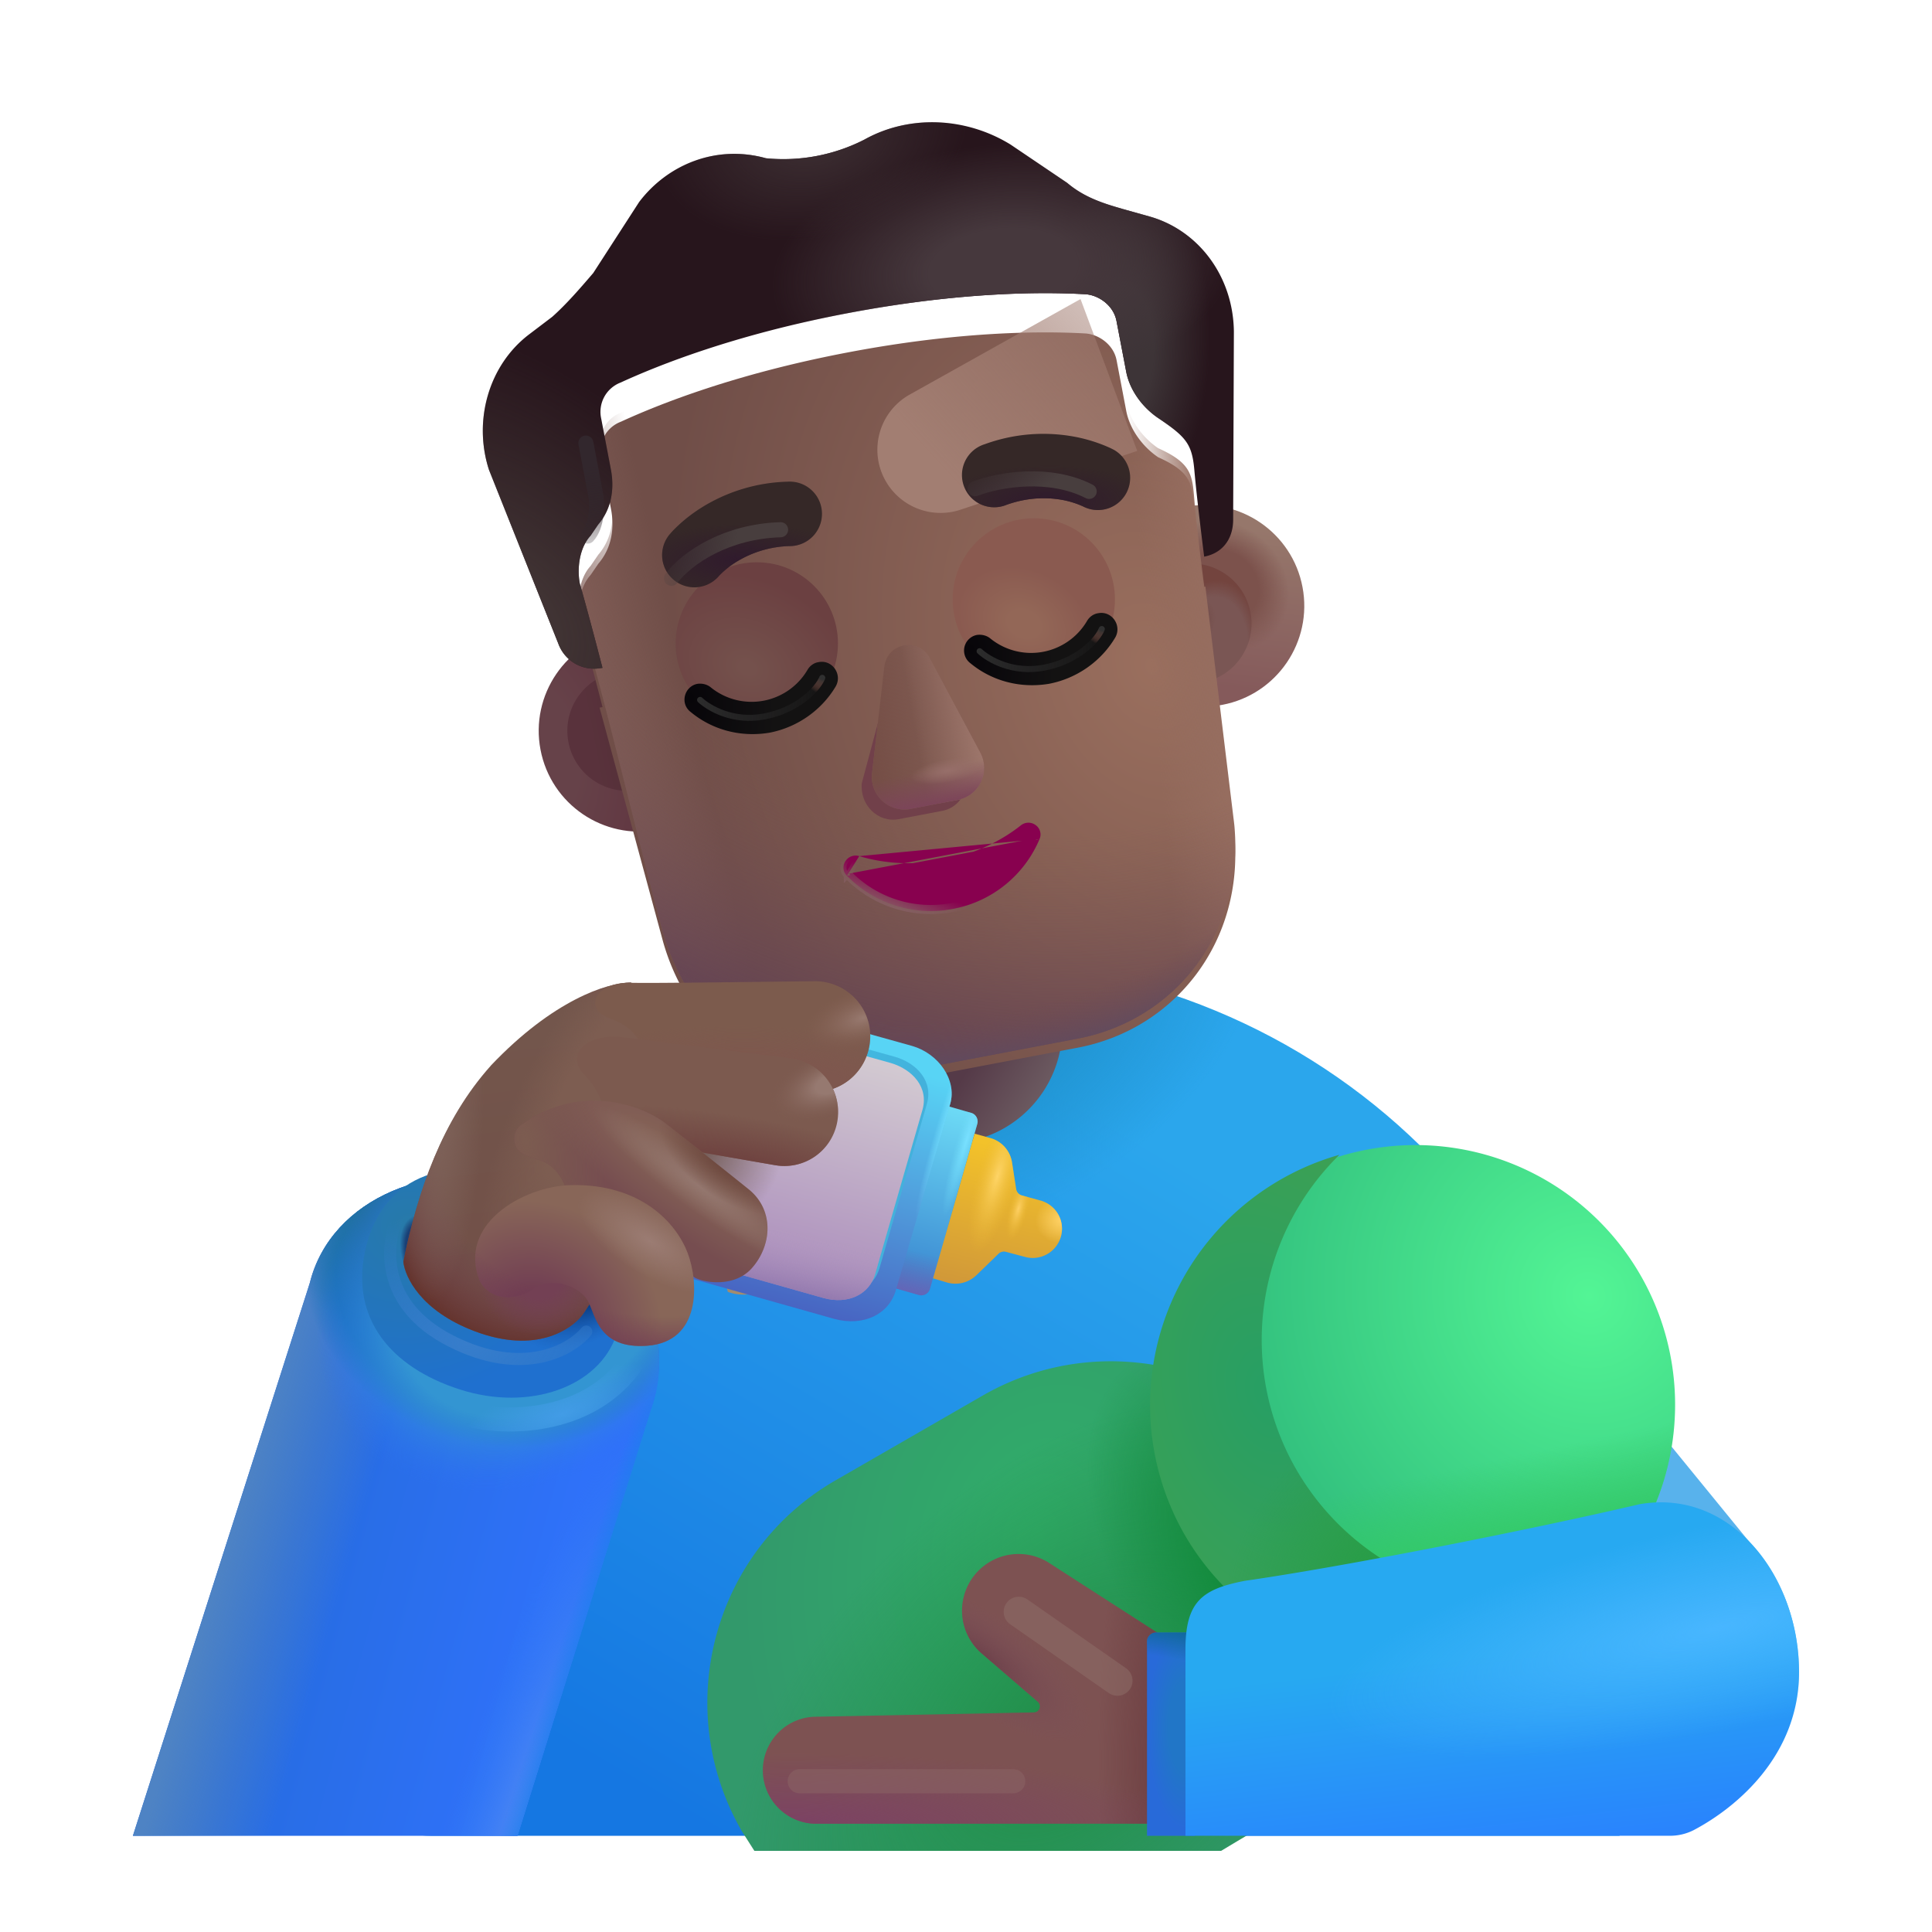 <svg xmlns="http://www.w3.org/2000/svg" fill="none" viewBox="0 0 32 32"><path fill="url(#man-feeding-baby-medium-dark_svg__a)" d="M7.155 30.407c-1.05 0-1.9-.85-1.89-1.9l.01-2.13c0-5.77 4.79-10.46 10.69-10.46 5.91 0 10.69 4.68 10.69 10.46l.17 4.03z"/><path fill="url(#man-feeding-baby-medium-dark_svg__b)" d="M7.155 30.407c-1.05 0-1.9-.85-1.89-1.9l.01-2.13c0-5.77 4.79-10.46 10.69-10.46 5.91 0 10.69 4.68 10.69 10.46l.17 4.03z"/><path fill="url(#man-feeding-baby-medium-dark_svg__c)" d="M15.685 18.937c1.06 0 1.91-.86 1.91-1.91v-2.26a1.91 1.91 0 1 0-3.82 0v2.26c-.01 1.06.85 1.91 1.91 1.91"/><g filter="url(#man-feeding-baby-medium-dark_svg__d)"><circle cx="10.392" cy="12.105" r="1.669" fill="url(#man-feeding-baby-medium-dark_svg__e)" transform="rotate(-10.772 10.392 12.105)"/></g><g filter="url(#man-feeding-baby-medium-dark_svg__f)"><circle cx="10.391" cy="12.105" r=".994" fill="url(#man-feeding-baby-medium-dark_svg__g)" transform="rotate(-10.772 10.391 12.105)"/></g><g filter="url(#man-feeding-baby-medium-dark_svg__h)" transform="rotate(-10.772 19.735 10.327)"><circle cx="19.735" cy="10.327" r="1.669" fill="url(#man-feeding-baby-medium-dark_svg__i)"/><circle cx="19.735" cy="10.327" r="1.669" fill="url(#man-feeding-baby-medium-dark_svg__j)"/></g><g filter="url(#man-feeding-baby-medium-dark_svg__k)" transform="rotate(-10.772 19.735 10.327)"><circle cx="19.735" cy="10.327" r=".994" fill="#7A5654"/><circle cx="19.735" cy="10.327" r=".994" fill="url(#man-feeding-baby-medium-dark_svg__l)"/><circle cx="19.735" cy="10.327" r=".994" fill="url(#man-feeding-baby-medium-dark_svg__m)"/></g><g filter="url(#man-feeding-baby-medium-dark_svg__n)"><path fill="url(#man-feeding-baby-medium-dark_svg__o)" d="m9.931 11.57.049-.008s-.212-.828-.375-1.395c-.05-.262-.004-.596.177-.793l.128-.187c.224-.26.27-.594.21-.909l-.16-.838a.52.52 0 0 1 .322-.604c.602-.277 1.87-.79 3.766-1.15 1.896-.361 3.263-.35 3.926-.313.22.012.47.182.52.443l.16.839c.06.314.278.598.528.768.56.251.565.447.601.862.047.534.164 1.435.164 1.435l.018-.004.478 3.938c.173 1.768-.963 3.239-2.592 3.549l-3.153.6c-1.682.32-3.226-.642-3.714-2.35z"/></g><path fill="url(#man-feeding-baby-medium-dark_svg__p)" d="M9.605 10.167c-.05-.262-.004-.596.177-.793l.128-.187c.224-.26.27-.594.21-.909l-.16-.838a.52.52 0 0 1 .322-.604c.602-.277 1.87-.79 3.766-1.15 1.896-.361 3.263-.35 3.926-.313.22.012.47.182.52.443l.16.839c.06.314.278.598.528.768.56.251.565.447.601.862.047.534.164 1.435.164 1.435l.018-.004.478 3.938c.173 1.768-.963 3.239-2.592 3.549l-3.153.6c-1.682.32-3.226-.642-3.714-2.35-.476-1.758-.877-3.536-1.379-5.286"/><path fill="url(#man-feeding-baby-medium-dark_svg__q)" d="M9.605 10.167c-.05-.262-.004-.596.177-.793l.128-.187c.224-.26.27-.594.21-.909l-.16-.838a.52.52 0 0 1 .322-.604c.602-.277 1.87-.79 3.766-1.15 1.896-.361 3.263-.35 3.926-.313.22.012.47.182.52.443l.16.839c.06.314.278.598.528.768.56.251.565.447.601.862.047.534.164 1.435.164 1.435l.018-.004.478 3.938c.173 1.768-.963 3.239-2.592 3.549l-3.153.6c-1.682.32-3.226-.642-3.714-2.35-.476-1.758-.877-3.536-1.379-5.286"/><path fill="url(#man-feeding-baby-medium-dark_svg__r)" d="M9.605 10.167c-.05-.262-.004-.596.177-.793l.128-.187c.224-.26.27-.594.21-.909l-.16-.838a.52.52 0 0 1 .322-.604c.602-.277 1.87-.79 3.766-1.15 1.896-.361 3.263-.35 3.926-.313.22.012.47.182.52.443l.16.839c.06.314.278.598.528.768.56.251.565.447.601.862.047.534.164 1.435.164 1.435l.018-.004.478 3.938c.173 1.768-.963 3.239-2.592 3.549l-3.153.6c-1.682.32-3.226-.642-3.714-2.35-.476-1.758-.877-3.536-1.379-5.286"/><path fill="url(#man-feeding-baby-medium-dark_svg__s)" d="M9.605 10.167c-.05-.262-.004-.596.177-.793l.128-.187c.224-.26.27-.594.21-.909l-.16-.838a.52.52 0 0 1 .322-.604c.602-.277 1.87-.79 3.766-1.15 1.896-.361 3.263-.35 3.926-.313.22.012.47.182.52.443l.16.839c.06.314.278.598.528.768.56.251.565.447.601.862.047.534.164 1.435.164 1.435l.018-.004.478 3.938c.173 1.768-.963 3.239-2.592 3.549l-3.153.6c-1.682.32-3.226-.642-3.714-2.35-.476-1.758-.877-3.536-1.379-5.286"/><g filter="url(#man-feeding-baby-medium-dark_svg__t)"><path fill="url(#man-feeding-baby-medium-dark_svg__u)" d="m17.897 4.953-2.831 1.583a1.047 1.047 0 0 0 .841 1.907l2.929-.974z"/></g><g filter="url(#man-feeding-baby-medium-dark_svg__v)"><path fill="#27151C" d="m18.576 3.956.461.129c.808.226 1.388.984 1.4 1.905l-.012 3.096c.007.318-.157.564-.462.63l-.018.004s-.116-.9-.163-1.435c-.038-.433-.137-.549-.601-.862-.25-.17-.469-.454-.528-.768l-.16-.838c-.05-.262-.3-.432-.52-.444-.663-.037-2.03-.048-3.926.313-1.897.36-3.164.873-3.767 1.15a.52.52 0 0 0-.321.604l.16.839c.059.314.013.648-.21.908l-.128.187c-.181.197-.227.532-.177.793.162.567.375 1.395.375 1.395l-.049.007a.63.63 0 0 1-.683-.41L8.099 8.282c-.265-.818-.003-1.737.665-2.244l.382-.29c.233-.207.457-.466.68-.726l.76-1.176c.48-.634 1.292-.951 2.1-.725a2.94 2.94 0 0 0 1.633-.31c.74-.413 1.675-.374 2.417.082l.94.636c.26.221.554.329.9.426"/><path fill="url(#man-feeding-baby-medium-dark_svg__w)" d="m18.576 3.956.461.129c.808.226 1.388.984 1.4 1.905l-.012 3.096c.007.318-.157.564-.462.63l-.018.004s-.116-.9-.163-1.435c-.038-.433-.137-.549-.601-.862-.25-.17-.469-.454-.528-.768l-.16-.838c-.05-.262-.3-.432-.52-.444-.663-.037-2.03-.048-3.926.313-1.897.36-3.164.873-3.767 1.15a.52.52 0 0 0-.321.604l.16.839c.059.314.013.648-.21.908l-.128.187c-.181.197-.227.532-.177.793.162.567.375 1.395.375 1.395l-.049.007a.63.63 0 0 1-.683-.41L8.099 8.282c-.265-.818-.003-1.737.665-2.244l.382-.29c.233-.207.457-.466.68-.726l.76-1.176c.48-.634 1.292-.951 2.1-.725a2.94 2.94 0 0 0 1.633-.31c.74-.413 1.675-.374 2.417.082l.94.636c.26.221.554.329.9.426"/><path fill="url(#man-feeding-baby-medium-dark_svg__x)" d="m18.576 3.956.461.129c.808.226 1.388.984 1.4 1.905l-.012 3.096c.007.318-.157.564-.462.63l-.018.004s-.116-.9-.163-1.435c-.038-.433-.137-.549-.601-.862-.25-.17-.469-.454-.528-.768l-.16-.838c-.05-.262-.3-.432-.52-.444-.663-.037-2.03-.048-3.926.313-1.897.36-3.164.873-3.767 1.15a.52.52 0 0 0-.321.604l.16.839c.059.314.013.648-.21.908l-.128.187c-.181.197-.227.532-.177.793.162.567.375 1.395.375 1.395l-.049.007a.63.63 0 0 1-.683-.41L8.099 8.282c-.265-.818-.003-1.737.665-2.244l.382-.29c.233-.207.457-.466.68-.726l.76-1.176c.48-.634 1.292-.951 2.1-.725a2.94 2.94 0 0 0 1.633-.31c.74-.413 1.675-.374 2.417.082l.94.636c.26.221.554.329.9.426"/><path fill="url(#man-feeding-baby-medium-dark_svg__y)" d="m18.576 3.956.461.129c.808.226 1.388.984 1.4 1.905l-.012 3.096c.007.318-.157.564-.462.63l-.018.004s-.116-.9-.163-1.435c-.038-.433-.137-.549-.601-.862-.25-.17-.469-.454-.528-.768l-.16-.838c-.05-.262-.3-.432-.52-.444-.663-.037-2.03-.048-3.926.313-1.897.36-3.164.873-3.767 1.15a.52.52 0 0 0-.321.604l.16.839c.059.314.013.648-.21.908l-.128.187c-.181.197-.227.532-.177.793.162.567.375 1.395.375 1.395l-.049.007a.63.63 0 0 1-.683-.41L8.099 8.282c-.265-.818-.003-1.737.665-2.244l.382-.29c.233-.207.457-.466.68-.726l.76-1.176c.48-.634 1.292-.951 2.1-.725a2.94 2.94 0 0 0 1.633-.31c.74-.413 1.675-.374 2.417.082l.94.636c.26.221.554.329.9.426"/><path fill="url(#man-feeding-baby-medium-dark_svg__z)" d="m18.576 3.956.461.129c.808.226 1.388.984 1.4 1.905l-.012 3.096c.007.318-.157.564-.462.63l-.018.004s-.116-.9-.163-1.435c-.038-.433-.137-.549-.601-.862-.25-.17-.469-.454-.528-.768l-.16-.838c-.05-.262-.3-.432-.52-.444-.663-.037-2.03-.048-3.926.313-1.897.36-3.164.873-3.767 1.15a.52.52 0 0 0-.321.604l.16.839c.059.314.013.648-.21.908l-.128.187c-.181.197-.227.532-.177.793.162.567.375 1.395.375 1.395l-.049.007a.63.63 0 0 1-.683-.41L8.099 8.282c-.265-.818-.003-1.737.665-2.244l.382-.29c.233-.207.457-.466.68-.726l.76-1.176c.48-.634 1.292-.951 2.1-.725a2.94 2.94 0 0 0 1.633-.31c.74-.413 1.675-.374 2.417.082l.94.636c.26.221.554.329.9.426"/></g><g filter="url(#man-feeding-baby-medium-dark_svg__A)"><path fill="#71404A" d="m14.762 11.15-.488 1.822c-.035.362.27.66.61.596l.724-.138c.34-.065.513-.459.348-.778l-.806-1.576c-.176-.35-.349-.317-.388.073"/></g><g filter="url(#man-feeding-baby-medium-dark_svg__B)"><path fill="#7D584F" d="m14.648 11.04-.204 1.768a.54.54 0 0 0 .642.59l.772-.148a.54.54 0 0 0 .38-.784l-.839-1.57c-.182-.348-.704-.249-.75.143"/><path fill="url(#man-feeding-baby-medium-dark_svg__C)" d="m14.648 11.04-.204 1.768a.54.54 0 0 0 .642.59l.772-.148a.54.54 0 0 0 .38-.784l-.839-1.57c-.182-.348-.704-.249-.75.143"/><path fill="url(#man-feeding-baby-medium-dark_svg__D)" d="m14.648 11.04-.204 1.768a.54.54 0 0 0 .642.59l.772-.148a.54.54 0 0 0 .38-.784l-.839-1.57c-.182-.348-.704-.249-.75.143"/><path fill="url(#man-feeding-baby-medium-dark_svg__E)" d="m14.648 11.04-.204 1.768a.54.54 0 0 0 .642.59l.772-.148a.54.54 0 0 0 .38-.784l-.839-1.57c-.182-.348-.704-.249-.75.143"/><path fill="url(#man-feeding-baby-medium-dark_svg__F)" d="m14.648 11.04-.204 1.768a.54.54 0 0 0 .642.59l.772-.148a.54.54 0 0 0 .38-.784l-.839-1.57c-.182-.348-.704-.249-.75.143"/></g><path fill="#88014F" stroke="url(#man-feeding-baby-medium-dark_svg__G)" stroke-width=".1" d="M14.232 14.18c.425.128.908.156 1.398.063.496-.095.93-.297 1.278-.572a.2.2 0 0 1 .244-.006.19.19 0 0 1 .066.233m-2.986.282 2.94-.301m-2.94.301a.2.2 0 0 0-.23.086.19.19 0 0 0 .025.24m.205-.326-.17.29m3.156-.572-.046-.02m.046.02-.046-.02m.046.02a1.94 1.94 0 0 1-1.433 1.156 1.94 1.94 0 0 1-1.758-.549m3.145-.626a1.9 1.9 0 0 1-1.397 1.126c-.652.124-1.289-.099-1.713-.535m-.035.035v.001l.036-.036m-.036.035.036-.035"/><g filter="url(#man-feeding-baby-medium-dark_svg__H)"><path stroke="url(#man-feeding-baby-medium-dark_svg__I)" stroke-linecap="round" stroke-width=".25" d="m9.704 7.339.167.881c.02.148.021.486-.137.659"/></g><path fill="#58B2EC" d="m29.145 25.747-4.94-6.05-3.16 8.57z"/><path fill="url(#man-feeding-baby-medium-dark_svg__J)" d="m2.201 30.407 2.93-9.156c.351-1.414 2.07-2.104 3.65-1.614s2.49 2.332 2.006 3.692l-2.216 7.078z"/><path fill="url(#man-feeding-baby-medium-dark_svg__K)" d="m2.201 30.407 2.93-9.156c.351-1.414 2.07-2.104 3.65-1.614s2.49 2.332 2.006 3.692l-2.216 7.078z"/><path fill="url(#man-feeding-baby-medium-dark_svg__L)" d="m2.201 30.407 2.93-9.156c.351-1.414 2.07-2.104 3.65-1.614s2.49 2.332 2.006 3.692l-2.216 7.078z"/><path fill="url(#man-feeding-baby-medium-dark_svg__M)" d="m2.201 30.407 2.93-9.156c.351-1.414 2.07-2.104 3.65-1.614s2.49 2.332 2.006 3.692l-2.216 7.078z"/><path fill="url(#man-feeding-baby-medium-dark_svg__N)" d="m2.201 30.407 2.93-9.156c.351-1.414 2.07-2.104 3.65-1.614s2.49 2.332 2.006 3.692l-2.216 7.078z"/><path fill="url(#man-feeding-baby-medium-dark_svg__O)" d="m2.201 30.407 2.93-9.156c.351-1.414 2.07-2.104 3.65-1.614s2.49 2.332 2.006 3.692l-2.216 7.078z"/><path fill="url(#man-feeding-baby-medium-dark_svg__P)" d="m2.201 30.407 2.93-9.156c.351-1.414 2.07-2.104 3.65-1.614s2.49 2.332 2.006 3.692l-2.216 7.078z"/><g filter="url(#man-feeding-baby-medium-dark_svg__Q)"><path fill="url(#man-feeding-baby-medium-dark_svg__R)" d="M21.835 24.426c-1.17-2.04-3.78-2.73-5.81-1.56l-2.43 1.4c-2.04 1.17-2.73 3.78-1.56 5.81l.21.33h7.73l.3-.18a4.23 4.23 0 0 0 1.56-5.8"/><path fill="url(#man-feeding-baby-medium-dark_svg__S)" d="M21.835 24.426c-1.17-2.04-3.78-2.73-5.81-1.56l-2.43 1.4c-2.04 1.17-2.73 3.78-1.56 5.81l.21.33h7.73l.3-.18a4.23 4.23 0 0 0 1.56-5.8"/><path fill="url(#man-feeding-baby-medium-dark_svg__T)" d="M21.835 24.426c-1.17-2.04-3.78-2.73-5.81-1.56l-2.43 1.4c-2.04 1.17-2.73 3.78-1.56 5.81l.21.33h7.73l.3-.18a4.23 4.23 0 0 0 1.56-5.8"/></g><path fill="url(#man-feeding-baby-medium-dark_svg__U)" d="M23.445 27.566a4.3 4.3 0 1 0 0-8.6 4.3 4.3 0 0 0 0 8.6"/><path fill="url(#man-feeding-baby-medium-dark_svg__V)" d="M23.445 27.566a4.3 4.3 0 1 0 0-8.6 4.3 4.3 0 0 0 0 8.6"/><g filter="url(#man-feeding-baby-medium-dark_svg__W)"><path fill="url(#man-feeding-baby-medium-dark_svg__X)" d="M21.575 24.347a4.3 4.3 0 0 1 .71-5.22 4.31 4.31 0 0 0-2.61 6.21 4.304 4.304 0 0 0 6.78 1.01c-1.84.51-3.87-.26-4.88-2"/><path fill="url(#man-feeding-baby-medium-dark_svg__Y)" d="M21.575 24.347a4.3 4.3 0 0 1 .71-5.22 4.31 4.31 0 0 0-2.61 6.21 4.304 4.304 0 0 0 6.78 1.01c-1.84.51-3.87-.26-4.88-2"/></g><g filter="url(#man-feeding-baby-medium-dark_svg__Z)"><path fill="#7D5252" d="M17.18 26.089a.937.937 0 0 0-1.12 1.497l.93.802a.1.1 0 0 1-.062.175l-3.644.072a.886.886 0 0 0 .018 1.771h6.06v-1l1.062-1.226z"/><path fill="url(#man-feeding-baby-medium-dark_svg__aa)" d="M17.18 26.089a.937.937 0 0 0-1.12 1.497l.93.802a.1.1 0 0 1-.062.175l-3.644.072a.886.886 0 0 0 .018 1.771h6.06v-1l1.062-1.226z"/><path fill="url(#man-feeding-baby-medium-dark_svg__ab)" d="M17.18 26.089a.937.937 0 0 0-1.12 1.497l.93.802a.1.1 0 0 1-.062.175l-3.644.072a.886.886 0 0 0 .018 1.771h6.06v-1l1.062-1.226z"/><path fill="url(#man-feeding-baby-medium-dark_svg__ac)" d="M17.18 26.089a.937.937 0 0 0-1.12 1.497l.93.802a.1.1 0 0 1-.062.175l-3.644.072a.886.886 0 0 0 .018 1.771h6.06v-1l1.062-1.226z"/></g><path fill="url(#man-feeding-baby-medium-dark_svg__ad)" d="M18.998 27.19a.15.15 0 0 1 .15-.15h.643v3.367h-.793z"/><path fill="url(#man-feeding-baby-medium-dark_svg__ae)" d="M18.998 27.19a.15.15 0 0 1 .15-.15h.643v3.367h-.793z"/><path fill="url(#man-feeding-baby-medium-dark_svg__af)" d="M20.615 26.184c1.598-.23 4.567-.809 6.543-1.27 1.522-.263 2.64 1.203 2.64 2.781 0 1.371-1.022 2.236-1.746 2.618a.86.86 0 0 1-.403.093h-8.014V27.32c0-.797.281-1 .98-1.136"/><path fill="url(#man-feeding-baby-medium-dark_svg__ag)" d="M20.615 26.184c1.598-.23 4.567-.809 6.543-1.27 1.522-.263 2.64 1.203 2.64 2.781 0 1.371-1.022 2.236-1.746 2.618a.86.86 0 0 1-.403.093h-8.014V27.32c0-.797.281-1 .98-1.136"/><path fill="url(#man-feeding-baby-medium-dark_svg__ah)" d="M10.214 22.093c-.284.88-1.448 1.292-2.6.92-1.152-.37-1.793-1.177-1.573-2.265.18-.888.883-1.75 2.738-1.24 1.153.372 1.719 1.705 1.435 2.585"/><path fill="url(#man-feeding-baby-medium-dark_svg__ai)" d="M10.214 22.093c-.284.88-1.448 1.292-2.6.92-1.152-.37-1.793-1.177-1.573-2.265.18-.888.883-1.75 2.738-1.24 1.153.372 1.719 1.705 1.435 2.585"/><path fill="url(#man-feeding-baby-medium-dark_svg__aj)" d="M10.214 22.093c-.284.88-1.448 1.292-2.6.92-1.152-.37-1.793-1.177-1.573-2.265.18-.888.883-1.75 2.738-1.24 1.153.372 1.719 1.705 1.435 2.585"/><path fill="url(#man-feeding-baby-medium-dark_svg__ak)" d="m11.845 21.007-.46-.5c-.28-.3-.68-.48-1.09-.49-.42-.01-.82.16-1.11.46l-.17.18.53-.95c.22-.39.59-.66 1.02-.74s.88.03 1.23.3l.99.8c.33.27.38.75.12 1.09-.21.26-.56.35-.85.24a.9.9 0 0 0-.21-.39"/><path fill="url(#man-feeding-baby-medium-dark_svg__al)" d="M10.565 18.977c-.28.05-.54.19-.74.38.01-.05.02-.1.04-.15l.12-.33c.28-.78 1.09-1.27 1.91-1.15l1.66.23c.42.06.72.45.66.87s-.45.72-.87.66l-1.57-.22c-.34-.26-.78-.37-1.21-.29"/><path fill="url(#man-feeding-baby-medium-dark_svg__am)" d="m15.53 18.272.554.16a.15.15 0 0 1 .103.185l-.784 2.73a.15.15 0 0 1-.185.102l-.555-.159z"/><path fill="url(#man-feeding-baby-medium-dark_svg__an)" d="m15.53 18.272.554.16a.15.15 0 0 1 .103.185l-.784 2.73a.15.15 0 0 1-.185.102l-.555-.159z"/><path fill="url(#man-feeding-baby-medium-dark_svg__ao)" d="m15.53 18.272.554.16a.15.15 0 0 1 .103.185l-.784 2.73a.15.15 0 0 1-.185.102l-.555-.159z"/><g filter="url(#man-feeding-baby-medium-dark_svg__ap)"><path stroke="url(#man-feeding-baby-medium-dark_svg__aq)" stroke-linecap="round" stroke-width=".4" d="M7.78 23.438c.579.14 1.92.172 2.657-.828"/></g><path fill="url(#man-feeding-baby-medium-dark_svg__ar)" d="m11.939 16.44 3.172.885c.43.125.744.558.627.96l-.9 3.086c-.115.396-.532.606-1.024.473l-3.129-.883z"/><path fill="url(#man-feeding-baby-medium-dark_svg__as)" d="m11.939 16.44 3.172.885c.43.125.744.558.627.96l-.9 3.086c-.115.396-.532.606-1.024.473l-3.129-.883z"/><path fill="url(#man-feeding-baby-medium-dark_svg__at)" d="m14.826 17.505-2.636-.735-1.073 3.895 2.6.734c.408.11.755-.065.85-.394l.78-2.703c.123-.391-.164-.694-.521-.797"/><g filter="url(#man-feeding-baby-medium-dark_svg__au)"><path fill="url(#man-feeding-baby-medium-dark_svg__av)" d="m12.167 16.872 2.635.734c.357.104.645.406.521.797l-.779 2.704c-.095.329-.442.504-.851.393l-2.6-.733z"/><path fill="url(#man-feeding-baby-medium-dark_svg__aw)" d="m12.167 16.872 2.635.734c.357.104.645.406.521.797l-.779 2.704c-.095.329-.442.504-.851.393l-2.6-.733z"/><path fill="url(#man-feeding-baby-medium-dark_svg__ax)" d="m12.167 16.872 2.635.734c.357.104.645.406.521.797l-.779 2.704c-.095.329-.442.504-.851.393l-2.6-.733z"/></g><path fill="url(#man-feeding-baby-medium-dark_svg__ay)" d="M8.13 17.649c1.032-1.086 1.92-1.37 2.32-1.375l.798.867-.93 3.516c-.18.315-.564.996-.695 1.152-.164.195-.735.63-1.766.238-.888-.337-1.15-.898-1.176-1.148.234-1.168.65-2.358 1.45-3.25"/><path fill="url(#man-feeding-baby-medium-dark_svg__az)" d="M8.13 17.649c1.032-1.086 1.92-1.37 2.32-1.375l.798.867-.93 3.516c-.18.315-.564.996-.695 1.152-.164.195-.735.63-1.766.238-.888-.337-1.15-.898-1.176-1.148.234-1.168.65-2.358 1.45-3.25"/><path fill="url(#man-feeding-baby-medium-dark_svg__aA)" d="M8.13 17.649c1.032-1.086 1.92-1.37 2.32-1.375l.798.867-.93 3.516c-.18.315-.564.996-.695 1.152-.164.195-.735.63-1.766.238-.888-.337-1.15-.898-1.176-1.148.234-1.168.65-2.358 1.45-3.25"/><path fill="url(#man-feeding-baby-medium-dark_svg__aB)" d="M8.13 17.649c1.032-1.086 1.92-1.37 2.32-1.375l.798.867-.93 3.516c-.18.315-.564.996-.695 1.152-.164.195-.735.63-1.766.238-.888-.337-1.15-.898-1.176-1.148.234-1.168.65-2.358 1.45-3.25"/><path fill="url(#man-feeding-baby-medium-dark_svg__aC)" d="M8.13 17.649c1.032-1.086 1.92-1.37 2.32-1.375l.798.867-.93 3.516c-.18.315-.564.996-.695 1.152-.164.195-.735.63-1.766.238-.888-.337-1.15-.898-1.176-1.148.234-1.168.65-2.358 1.45-3.25"/><path fill="#7C5B4D" d="M10.1 16.868c.355.125.48.33.515.453l.445.39 2.292.363a.92.92 0 0 0 1.061-.872.913.913 0 0 0-.922-.95c-1.174.013-2.687.035-3.044.026-.586-.016-.793.433-.348.59"/><path fill="url(#man-feeding-baby-medium-dark_svg__aD)" d="M10.1 16.868c.355.125.48.33.515.453l.445.39 2.292.363a.92.92 0 0 0 1.061-.872.913.913 0 0 0-.922-.95c-1.174.013-2.687.035-3.044.026-.586-.016-.793.433-.348.59"/><path fill="url(#man-feeding-baby-medium-dark_svg__aE)" d="M10.1 16.868c.355.125.48.33.515.453l.445.39 2.292.363a.92.92 0 0 0 1.061-.872.913.913 0 0 0-.922-.95c-1.174.013-2.687.035-3.044.026-.586-.016-.793.433-.348.59"/><path fill="#7C5A4F" d="M9.67 17.79c.243.25.33.526.343.632l.485.47 2.34.407a.89.89 0 0 0 1.025-.694.9.9 0 0 0-.774-1.078c-1.09-.133-2.42-.306-2.779-.347-.613-.07-.945.297-.64.61"/><path fill="url(#man-feeding-baby-medium-dark_svg__aF)" d="M9.67 17.79c.243.25.33.526.343.632l.485.47 2.34.407a.89.89 0 0 0 1.025-.694.9.9 0 0 0-.774-1.078c-1.09-.133-2.42-.306-2.779-.347-.613-.07-.945.297-.64.61"/><path fill="url(#man-feeding-baby-medium-dark_svg__aG)" d="M9.67 17.79c.243.25.33.526.343.632l.485.47 2.34.407a.89.89 0 0 0 1.025-.694.9.9 0 0 0-.774-1.078c-1.09-.133-2.42-.306-2.779-.347-.613-.07-.945.297-.64.61"/><path fill="url(#man-feeding-baby-medium-dark_svg__aH)" d="M8.521 18.887a.28.28 0 0 1 .133-.27c.981-.69 2.005-.304 2.383 0 .304.236 1 .79 1.363 1.082.446.36.372.961.043 1.317-.276.298-.751.24-.93.148l-2.097-1.312c-.055-.313-.235-.563-.48-.637-.247-.074-.403-.133-.415-.328"/><path fill="url(#man-feeding-baby-medium-dark_svg__aI)" d="M8.521 18.887a.28.28 0 0 1 .133-.27c.981-.69 2.005-.304 2.383 0 .304.236 1 .79 1.363 1.082.446.36.372.961.043 1.317-.276.298-.751.24-.93.148l-2.097-1.312c-.055-.313-.235-.563-.48-.637-.247-.074-.403-.133-.415-.328"/><path fill="url(#man-feeding-baby-medium-dark_svg__aJ)" d="M8.521 18.887a.28.28 0 0 1 .133-.27c.981-.69 2.005-.304 2.383 0 .304.236 1 .79 1.363 1.082.446.36.372.961.043 1.317-.276.298-.751.24-.93.148l-2.097-1.312c-.055-.313-.235-.563-.48-.637-.247-.074-.403-.133-.415-.328"/><path fill="url(#man-feeding-baby-medium-dark_svg__aK)" d="M8.521 18.887a.28.28 0 0 1 .133-.27c.981-.69 2.005-.304 2.383 0 .304.236 1 .79 1.363 1.082.446.36.372.961.043 1.317-.276.298-.751.24-.93.148l-2.097-1.312c-.055-.313-.235-.563-.48-.637-.247-.074-.403-.133-.415-.328"/><path fill="url(#man-feeding-baby-medium-dark_svg__aL)" d="M8.857 21.336c-.315.22-.723.211-.906-.11-.392-.947.72-1.578 1.5-1.597 1.167-.027 1.75.63 1.937 1.121.188.492.227 1.477-.672 1.54-.804.055-.847-.5-.98-.743-.133-.242-.594-.41-.88-.21"/><path fill="url(#man-feeding-baby-medium-dark_svg__aM)" d="M8.857 21.336c-.315.22-.723.211-.906-.11-.392-.947.72-1.578 1.5-1.597 1.167-.027 1.75.63 1.937 1.121.188.492.227 1.477-.672 1.54-.804.055-.847-.5-.98-.743-.133-.242-.594-.41-.88-.21"/><path fill="url(#man-feeding-baby-medium-dark_svg__aN)" d="M8.857 21.336c-.315.22-.723.211-.906-.11-.392-.947.72-1.578 1.5-1.597 1.167-.027 1.75.63 1.937 1.121.188.492.227 1.477-.672 1.54-.804.055-.847-.5-.98-.743-.133-.242-.594-.41-.88-.21"/><path fill="url(#man-feeding-baby-medium-dark_svg__aO)" d="m15.454 21.173.227.068a.5.5 0 0 0 .492-.12l.363-.352a.13.13 0 0 1 .128-.034l.315.084a.484.484 0 0 0 .253-.935l-.304-.083a.13.13 0 0 1-.097-.109l-.069-.44a.5.5 0 0 0-.36-.403l-.26-.072z"/><path fill="url(#man-feeding-baby-medium-dark_svg__aP)" d="m15.454 21.173.227.068a.5.5 0 0 0 .492-.12l.363-.352a.13.13 0 0 1 .128-.034l.315.084a.484.484 0 0 0 .253-.935l-.304-.083a.13.13 0 0 1-.097-.109l-.069-.44a.5.5 0 0 0-.36-.403l-.26-.072z"/><path fill="url(#man-feeding-baby-medium-dark_svg__aQ)" d="m15.454 21.173.227.068a.5.5 0 0 0 .492-.12l.363-.352a.13.13 0 0 1 .128-.034l.315.084a.484.484 0 0 0 .253-.935l-.304-.083a.13.13 0 0 1-.097-.109l-.069-.44a.5.5 0 0 0-.36-.403l-.26-.072z"/><path fill="url(#man-feeding-baby-medium-dark_svg__aR)" d="m15.454 21.173.227.068a.5.5 0 0 0 .492-.12l.363-.352a.13.13 0 0 1 .128-.034l.315.084a.484.484 0 0 0 .253-.935l-.304-.083a.13.13 0 0 1-.097-.109l-.069-.44a.5.5 0 0 0-.36-.403l-.26-.072z"/><g filter="url(#man-feeding-baby-medium-dark_svg__aS)"><path stroke="url(#man-feeding-baby-medium-dark_svg__aT)" stroke-linecap="round" stroke-width=".2" d="M6.593 20.157c-.206.432-.319 1.448.875 2.054 1.194.607 1.992.149 2.242-.156"/></g><g filter="url(#man-feeding-baby-medium-dark_svg__aU)" opacity=".5"><path stroke="#8F706A" stroke-linecap="round" stroke-width=".5" d="m16.874 26.697 1.634 1.14"/></g><g filter="url(#man-feeding-baby-medium-dark_svg__aV)" opacity=".5"><path stroke="#8C6565" stroke-linecap="round" stroke-width=".4" d="M13.246 29.503h3.536"/></g><g filter="url(#man-feeding-baby-medium-dark_svg__aW)"><circle cx="12.535" cy="10.657" r="1.344" fill="url(#man-feeding-baby-medium-dark_svg__aX)"/></g><g filter="url(#man-feeding-baby-medium-dark_svg__aY)"><circle cx="17.123" cy="9.928" r="1.344" fill="url(#man-feeding-baby-medium-dark_svg__aZ)"/></g><path fill="url(#man-feeding-baby-medium-dark_svg__ba)" d="M11.554 11.326c.08-.01.16.01.22.06a1.074 1.074 0 0 0 1.6-.29c.04-.07.11-.12.19-.13.22-.04.39.2.28.4-.23.39-.63.68-1.1.77-.48.08-.95-.05-1.3-.34-.19-.14-.11-.43.11-.47"/><path fill="url(#man-feeding-baby-medium-dark_svg__bb)" d="M16.184 10.516c.08-.01.16.01.22.06a1.074 1.074 0 0 0 1.6-.29c.04-.07.11-.12.19-.13.22-.04.39.2.28.4-.23.39-.63.68-1.1.77-.48.08-.95-.05-1.3-.34a.263.263 0 0 1 .11-.47"/><g stroke-linecap="round" stroke-width=".1" filter="url(#man-feeding-baby-medium-dark_svg__bc)"><path stroke="url(#man-feeding-baby-medium-dark_svg__bd)" d="M11.596 11.593c.15.14.547.371 1.062.274.563-.107.888-.459.961-.64"/><path stroke="url(#man-feeding-baby-medium-dark_svg__be)" d="M11.596 11.593c.15.14.547.371 1.062.274.563-.107.888-.459.961-.64"/></g><g stroke-linecap="round" stroke-width=".1" filter="url(#man-feeding-baby-medium-dark_svg__bf)"><path stroke="url(#man-feeding-baby-medium-dark_svg__bg)" d="M16.226 10.786c.151.14.548.37 1.063.273.562-.106.888-.458.96-.64"/><path stroke="url(#man-feeding-baby-medium-dark_svg__bh)" d="M16.226 10.786c.151.14.548.37 1.063.273.562-.106.888-.458.96-.64"/></g><g filter="url(#man-feeding-baby-medium-dark_svg__bi)"><path fill="#352827" d="M18.2 7.851H18.2l-.002-.001-.005-.003-.014-.007-.04-.02a2.582 2.582 0 0 0-.583-.185 2.83 2.83 0 0 0-1.497.123.534.534 0 1 0 .361 1.004c.379-.136.706-.123.935-.08a1.5 1.5 0 0 1 .334.106.534.534 0 0 0 .512-.937"/><path fill="url(#man-feeding-baby-medium-dark_svg__bj)" d="M18.2 7.851H18.2l-.002-.001-.005-.003-.014-.007-.04-.02a2.582 2.582 0 0 0-.583-.185 2.83 2.83 0 0 0-1.497.123.534.534 0 1 0 .361 1.004c.379-.136.706-.123.935-.08a1.5 1.5 0 0 1 .334.106.534.534 0 0 0 .512-.937"/></g><g filter="url(#man-feeding-baby-medium-dark_svg__bk)"><path fill="#352827" d="M10.84 9.252h.001V9.25l.002-.002.004-.004.01-.012.03-.033q.037-.04.102-.101c.086-.08.21-.183.373-.286a2.83 2.83 0 0 1 1.436-.434.534.534 0 1 1 .034 1.067 1.77 1.77 0 0 0-.9.27 1.5 1.5 0 0 0-.27.22.534.534 0 0 1-.822-.683"/><path fill="url(#man-feeding-baby-medium-dark_svg__bl)" d="M10.84 9.252h.001V9.25l.002-.002.004-.004.01-.012.03-.033q.037-.04.102-.101c.086-.08.21-.183.373-.286a2.83 2.83 0 0 1 1.436-.434.534.534 0 1 1 .034 1.067 1.77 1.77 0 0 0-.9.27 1.5 1.5 0 0 0-.27.22.534.534 0 0 1-.822-.683"/></g><g filter="url(#man-feeding-baby-medium-dark_svg__bm)"><path stroke="url(#man-feeding-baby-medium-dark_svg__bn)" stroke-linecap="round" stroke-width=".25" d="M16.15 8.094c.409-.155 1.236-.29 1.89.045"/></g><g filter="url(#man-feeding-baby-medium-dark_svg__bo)"><path stroke="url(#man-feeding-baby-medium-dark_svg__bp)" stroke-linecap="round" stroke-width=".25" d="M11.121 9.578c.267-.345.912-.777 1.808-.804"/></g><defs><radialGradient id="man-feeding-baby-medium-dark_svg__b" cx="0" cy="0" r="1" gradientTransform="rotate(63.107 -6.051 21.706)scale(2.978 5.116)" gradientUnits="userSpaceOnUse"><stop offset=".114" stop-color="#1C8EC9"/><stop offset="1" stop-color="#1C8EC9" stop-opacity="0"/></radialGradient><radialGradient id="man-feeding-baby-medium-dark_svg__e" cx="0" cy="0" r="1" gradientTransform="matrix(1.754 0 0 3.07 8.723 12.105)" gradientUnits="userSpaceOnUse"><stop offset=".351" stop-color="#664249"/><stop offset="1" stop-color="#613641"/></radialGradient><radialGradient id="man-feeding-baby-medium-dark_svg__j" cx="0" cy="0" r="1" gradientTransform="matrix(.827 -.602 .687 .943 20.107 10.062)" gradientUnits="userSpaceOnUse"><stop offset=".543" stop-color="#7C524C"/><stop offset="1" stop-color="#7C524C" stop-opacity="0"/></radialGradient><radialGradient id="man-feeding-baby-medium-dark_svg__l" cx="0" cy="0" r="1" gradientTransform="matrix(.821 -1.51 .884 .48 19.693 11.147)" gradientUnits="userSpaceOnUse"><stop offset=".755" stop-color="#73443E" stop-opacity="0"/><stop offset=".916" stop-color="#73443E"/></radialGradient><radialGradient id="man-feeding-baby-medium-dark_svg__m" cx="0" cy="0" r="1" gradientTransform="matrix(.259 .257 -.331 .334 19.735 10.327)" gradientUnits="userSpaceOnUse"><stop stop-color="#6C443E"/><stop offset="1" stop-color="#6C443E" stop-opacity="0"/></radialGradient><radialGradient id="man-feeding-baby-medium-dark_svg__o" cx="0" cy="0" r="1" gradientTransform="matrix(-7.276 2.522 -3.303 -9.53 19.08 10.869)" gradientUnits="userSpaceOnUse"><stop stop-color="#9A6F5E"/><stop offset="1" stop-color="#704E48"/></radialGradient><radialGradient id="man-feeding-baby-medium-dark_svg__r" cx="0" cy="0" r="1" gradientTransform="matrix(-1.844 9.188 -12.472 -2.503 16.455 8.744)" gradientUnits="userSpaceOnUse"><stop offset=".534" stop-color="#7F5954" stop-opacity="0"/><stop offset=".992" stop-color="#5F3F53"/></radialGradient><radialGradient id="man-feeding-baby-medium-dark_svg__s" cx="0" cy="0" r="1" gradientTransform="rotate(83.885 1.885 13.755)scale(7.48 9.102)" gradientUnits="userSpaceOnUse"><stop offset=".866" stop-color="#6D4B55" stop-opacity="0"/><stop offset="1" stop-color="#5B4C65"/></radialGradient><radialGradient id="man-feeding-baby-medium-dark_svg__w" cx="0" cy="0" r="1" gradientTransform="matrix(.231 -3.053 1.47 .111 18.554 6.373)" gradientUnits="userSpaceOnUse"><stop offset=".372" stop-color="#3D3437"/><stop offset="1" stop-color="#3D3437" stop-opacity="0"/></radialGradient><radialGradient id="man-feeding-baby-medium-dark_svg__x" cx="0" cy="0" r="1" gradientTransform="matrix(3.822 -.369 .198 2.055 16.612 4.952)" gradientUnits="userSpaceOnUse"><stop offset=".32" stop-color="#46383D"/><stop offset="1" stop-color="#46383D" stop-opacity="0"/></radialGradient><radialGradient id="man-feeding-baby-medium-dark_svg__y" cx="0" cy="0" r="1" gradientTransform="rotate(79.228 5.05 9.508)scale(1.679 2.6)" gradientUnits="userSpaceOnUse"><stop stop-color="#3E3034"/><stop offset="1" stop-color="#3E3034" stop-opacity="0"/></radialGradient><radialGradient id="man-feeding-baby-medium-dark_svg__z" cx="0" cy="0" r="1" gradientTransform="rotate(-47.007 16.463 -4.306)scale(3.81 5.969)" gradientUnits="userSpaceOnUse"><stop stop-color="#453938"/><stop offset="1" stop-color="#453938" stop-opacity="0"/></radialGradient><radialGradient id="man-feeding-baby-medium-dark_svg__F" cx="0" cy="0" r="1" gradientTransform="rotate(79.228 .138 15.866)scale(.197 .632)" gradientUnits="userSpaceOnUse"><stop stop-color="#976F6A"/><stop offset="1" stop-color="#976F6A" stop-opacity="0"/></radialGradient><radialGradient id="man-feeding-baby-medium-dark_svg__L" cx="0" cy="0" r="1" gradientTransform="matrix(3.125 .781 -.627 2.507 8.236 21.348)" gradientUnits="userSpaceOnUse"><stop offset=".836" stop-color="#1972BA"/><stop offset="1" stop-color="#1972BA" stop-opacity="0"/></radialGradient><radialGradient id="man-feeding-baby-medium-dark_svg__M" cx="0" cy="0" r="1" gradientTransform="rotate(129.369 -1.266 11.565)scale(2.357 2.299)" gradientUnits="userSpaceOnUse"><stop offset=".384" stop-color="#2170A2"/><stop offset="1" stop-color="#2374A5" stop-opacity="0"/></radialGradient><radialGradient id="man-feeding-baby-medium-dark_svg__N" cx="0" cy="0" r="1" gradientTransform="matrix(-1.155 -.349 2.019 -6.685 8.598 30.407)" gradientUnits="userSpaceOnUse"><stop stop-color="#5289F2"/><stop offset="1" stop-color="#317FF4" stop-opacity="0"/></radialGradient><radialGradient id="man-feeding-baby-medium-dark_svg__P" cx="0" cy="0" r="1" gradientTransform="rotate(53.306 -16.843 19.485)scale(3.059 3.878)" gradientUnits="userSpaceOnUse"><stop offset=".629" stop-color="#3395D2"/><stop offset="1" stop-color="#2E71F4" stop-opacity="0"/></radialGradient><radialGradient id="man-feeding-baby-medium-dark_svg__R" cx="0" cy="0" r="1" gradientTransform="matrix(-2.079 6 -4.467 -1.548 16.937 25.188)" gradientUnits="userSpaceOnUse"><stop stop-color="#31AE6A"/><stop offset="1" stop-color="#32996B"/></radialGradient><radialGradient id="man-feeding-baby-medium-dark_svg__S" cx="0" cy="0" r="1" gradientTransform="rotate(-132.901 14.95 10.348)scale(4.223 6.726)" gradientUnits="userSpaceOnUse"><stop stop-color="#208D47"/><stop offset="1" stop-color="#208D47" stop-opacity="0"/></radialGradient><radialGradient id="man-feeding-baby-medium-dark_svg__T" cx="0" cy="0" r="1" gradientTransform="matrix(-2.625 -3.828 2.095 -1.436 21.109 26.125)" gradientUnits="userSpaceOnUse"><stop offset=".393" stop-color="#148C3E"/><stop offset="1" stop-color="#148C3E" stop-opacity="0"/></radialGradient><radialGradient id="man-feeding-baby-medium-dark_svg__U" cx="0" cy="0" r="1" gradientTransform="matrix(-5.344 2.813 -2.952 -5.608 26.328 21.47)" gradientUnits="userSpaceOnUse"><stop stop-color="#53F595"/><stop offset="1" stop-color="#31BE7D"/></radialGradient><radialGradient id="man-feeding-baby-medium-dark_svg__X" cx="0" cy="0" r="1" gradientTransform="rotate(164.954 9.031 12.925)scale(3.009 4.47)" gradientUnits="userSpaceOnUse"><stop stop-color="#279F64"/><stop offset="1" stop-color="#3BA055"/></radialGradient><radialGradient id="man-feeding-baby-medium-dark_svg__Y" cx="0" cy="0" r="1" gradientTransform="matrix(-1.662 -1.312 1.735 -2.196 22.802 25.907)" gradientUnits="userSpaceOnUse"><stop stop-color="#289D47"/><stop offset="1" stop-color="#289D47" stop-opacity="0"/></radialGradient><radialGradient id="man-feeding-baby-medium-dark_svg__aa" cx="0" cy="0" r="1" gradientTransform="matrix(-1.281 0 0 -5.73 19.265 29.344)" gradientUnits="userSpaceOnUse"><stop offset=".083" stop-color="#6C3D40"/><stop offset="1" stop-color="#6C3D40" stop-opacity="0"/></radialGradient><radialGradient id="man-feeding-baby-medium-dark_svg__ab" cx="0" cy="0" r="1" gradientTransform="rotate(33.14 -38.498 40.635)scale(2.258 .794)" gradientUnits="userSpaceOnUse"><stop stop-color="#6A3E48"/><stop offset="1" stop-color="#7D505C" stop-opacity="0"/></radialGradient><radialGradient id="man-feeding-baby-medium-dark_svg__ac" cx="0" cy="0" r="1" gradientTransform="matrix(6.578 0 0 1.163 12.924 30.406)" gradientUnits="userSpaceOnUse"><stop stop-color="#7C4264"/><stop offset="1" stop-color="#7C4264" stop-opacity="0"/></radialGradient><radialGradient id="man-feeding-baby-medium-dark_svg__ad" cx="0" cy="0" r="1" gradientTransform="matrix(0 1.703 -.628 0 19.627 28.597)" gradientUnits="userSpaceOnUse"><stop offset=".431" stop-color="#2176C7"/><stop offset="1" stop-color="#286AD9"/></radialGradient><radialGradient id="man-feeding-baby-medium-dark_svg__ag" cx="0" cy="0" r="1" gradientTransform="rotate(168.154 12.812 14.959)scale(6.546 1.707)" gradientUnits="userSpaceOnUse"><stop stop-color="#48B6FF"/><stop offset="1" stop-color="#48B6FF" stop-opacity="0"/></radialGradient><radialGradient id="man-feeding-baby-medium-dark_svg__ah" cx="0" cy="0" r="1" gradientTransform="rotate(72.858 -10.358 14.724)scale(2.857 3.067)" gradientUnits="userSpaceOnUse"><stop stop-color="#277AA9"/><stop offset="1" stop-color="#1F70CF"/></radialGradient><radialGradient id="man-feeding-baby-medium-dark_svg__ai" cx="0" cy="0" r="1" gradientTransform="matrix(-1.281 .872 -.463 -.68 9.906 21.254)" gradientUnits="userSpaceOnUse"><stop offset=".216" stop-color="#052E6B"/><stop offset="1" stop-color="#124EA0" stop-opacity="0"/></radialGradient><radialGradient id="man-feeding-baby-medium-dark_svg__aj" cx="0" cy="0" r="1" gradientTransform="matrix(.32 .75 -.434 .185 7.163 20.891)" gradientUnits="userSpaceOnUse"><stop offset=".827" stop-color="#1A3F75"/><stop offset="1" stop-color="#1A3F75" stop-opacity="0"/></radialGradient><radialGradient id="man-feeding-baby-medium-dark_svg__ao" cx="0" cy="0" r="1" gradientTransform="matrix(-.371 1.254 -.153 -.045 16.01 18.882)" gradientUnits="userSpaceOnUse"><stop stop-color="#78E0FF"/><stop offset="1" stop-color="#6CD8F5" stop-opacity="0"/></radialGradient><radialGradient id="man-feeding-baby-medium-dark_svg__aq" cx="0" cy="0" r="1" gradientTransform="matrix(-.203 -.602 1.72 -.581 9.312 23.422)" gradientUnits="userSpaceOnUse"><stop stop-color="#429CE6"/><stop offset="1" stop-color="#429CE6" stop-opacity="0"/></radialGradient><radialGradient id="man-feeding-baby-medium-dark_svg__as" cx="0" cy="0" r="1" gradientTransform="matrix(-.641 2 -.165 -.053 15.822 18.222)" gradientUnits="userSpaceOnUse"><stop stop-color="#78E2FF"/><stop offset="1" stop-color="#78E2FF" stop-opacity="0"/></radialGradient><radialGradient id="man-feeding-baby-medium-dark_svg__aw" cx="0" cy="0" r="1" gradientTransform="matrix(1.422 .688 -.628 1.299 11.455 18.91)" gradientUnits="userSpaceOnUse"><stop offset=".127" stop-color="#6E574E"/><stop offset="1" stop-color="#6E574E" stop-opacity="0"/></radialGradient><radialGradient id="man-feeding-baby-medium-dark_svg__az" cx="0" cy="0" r="1" gradientTransform="matrix(-2.016 3.188 -2.631 -1.664 9.455 18.869)" gradientUnits="userSpaceOnUse"><stop offset=".637" stop-color="#734154" stop-opacity="0"/><stop offset=".996" stop-color="#612E25"/></radialGradient><radialGradient id="man-feeding-baby-medium-dark_svg__aA" cx="0" cy="0" r="1" gradientTransform="rotate(119.595 -.167 11.931)scale(3.702 1.334)" gradientUnits="userSpaceOnUse"><stop offset=".5" stop-color="#7D5D51"/><stop offset="1" stop-color="#7D5D51" stop-opacity="0"/></radialGradient><radialGradient id="man-feeding-baby-medium-dark_svg__aB" cx="0" cy="0" r="1" gradientTransform="rotate(92.553 -5.22 12.74)scale(3.051 .732)" gradientUnits="userSpaceOnUse"><stop stop-color="#7F635A"/><stop offset="1" stop-color="#7F635A" stop-opacity="0"/></radialGradient><radialGradient id="man-feeding-baby-medium-dark_svg__aC" cx="0" cy="0" r="1" gradientTransform="matrix(.25 1.016 -.992 .244 8.916 21.08)" gradientUnits="userSpaceOnUse"><stop offset=".412" stop-color="#734054"/><stop offset="1" stop-color="#734054" stop-opacity="0"/></radialGradient><radialGradient id="man-feeding-baby-medium-dark_svg__aD" cx="0" cy="0" r="1" gradientTransform="matrix(-.971 .31 -.15 -.471 14.299 16.858)" gradientUnits="userSpaceOnUse"><stop stop-color="#987A70"/><stop offset="1" stop-color="#856053" stop-opacity="0"/></radialGradient><radialGradient id="man-feeding-baby-medium-dark_svg__aE" cx="0" cy="0" r="1" gradientTransform="matrix(.031 -.933 3.892 .13 12.72 17.931)" gradientUnits="userSpaceOnUse"><stop offset=".329" stop-color="#7E574E"/><stop offset="1" stop-color="#7E574E" stop-opacity="0"/></radialGradient><radialGradient id="man-feeding-baby-medium-dark_svg__aF" cx="0" cy="0" r="1" gradientTransform="rotate(-80.715 17.454 2.488)scale(.837 3.752)" gradientUnits="userSpaceOnUse"><stop offset=".09" stop-color="#6E413F"/><stop offset="1" stop-color="#6E413F" stop-opacity="0"/></radialGradient><radialGradient id="man-feeding-baby-medium-dark_svg__aG" cx="0" cy="0" r="1" gradientTransform="matrix(-1.062 .414 -.2 -.514 13.815 17.928)" gradientUnits="userSpaceOnUse"><stop offset=".283" stop-color="#967970"/><stop offset="1" stop-color="#7D5B50" stop-opacity="0"/></radialGradient><radialGradient id="man-feeding-baby-medium-dark_svg__aH" cx="0" cy="0" r="1" gradientTransform="matrix(-.609 .844 -2.964 -2.141 11.374 19.297)" gradientUnits="userSpaceOnUse"><stop offset=".243" stop-color="#846256"/><stop offset="1" stop-color="#764D50"/></radialGradient><radialGradient id="man-feeding-baby-medium-dark_svg__aI" cx="0" cy="0" r="1" gradientTransform="matrix(1.75 1.289 -.233 .316 11.58 19.642)" gradientUnits="userSpaceOnUse"><stop stop-color="#94776F"/><stop offset="1" stop-color="#94776F" stop-opacity="0"/></radialGradient><radialGradient id="man-feeding-baby-medium-dark_svg__aJ" cx="0" cy="0" r="1" gradientTransform="matrix(-.367 .531 -1.083 -.748 12.062 19.203)" gradientUnits="userSpaceOnUse"><stop offset=".139" stop-color="#6B463C"/><stop offset="1" stop-color="#6B463C" stop-opacity="0"/></radialGradient><radialGradient id="man-feeding-baby-medium-dark_svg__aK" cx="0" cy="0" r="1" gradientTransform="matrix(1.266 -.195 .413 2.686 8.704 18.904)" gradientUnits="userSpaceOnUse"><stop stop-color="#7C5C50"/><stop offset="1" stop-color="#7C5C50" stop-opacity="0"/></radialGradient><radialGradient id="man-feeding-baby-medium-dark_svg__aL" cx="0" cy="0" r="1" gradientTransform="rotate(-60.743 23.1 3.371)scale(1.934 2.15)" gradientUnits="userSpaceOnUse"><stop offset=".248" stop-color="#713E53"/><stop offset="1" stop-color="#886658"/></radialGradient><radialGradient id="man-feeding-baby-medium-dark_svg__aM" cx="0" cy="0" r="1" gradientTransform="rotate(32.036 -30.418 29.031)scale(1.364 .552)" gradientUnits="userSpaceOnUse"><stop stop-color="#9B7C73"/><stop offset="1" stop-color="#9B7C73" stop-opacity="0"/></radialGradient><radialGradient id="man-feeding-baby-medium-dark_svg__aN" cx="0" cy="0" r="1" gradientTransform="matrix(-.43 1.984 -4.098 -.887 10.197 20.384)" gradientUnits="userSpaceOnUse"><stop offset=".651" stop-color="#713D53" stop-opacity="0"/><stop offset="1" stop-color="#713D53"/></radialGradient><radialGradient id="man-feeding-baby-medium-dark_svg__aP" cx="0" cy="0" r="1" gradientTransform="rotate(105.675 .877 16.002)scale(1.315 .344)" gradientUnits="userSpaceOnUse"><stop stop-color="#FED466"/><stop offset="1" stop-color="#EBB830" stop-opacity="0"/><stop offset="1" stop-color="#FED466" stop-opacity="0"/></radialGradient><radialGradient id="man-feeding-baby-medium-dark_svg__aQ" cx="0" cy="0" r="1" gradientTransform="rotate(105.036 .759 16.478)scale(.542 .159)" gradientUnits="userSpaceOnUse"><stop stop-color="#FED064"/><stop offset="1" stop-color="#EBB830" stop-opacity="0"/><stop offset="1" stop-color="#FED466" stop-opacity="0"/></radialGradient><radialGradient id="man-feeding-baby-medium-dark_svg__aR" cx="0" cy="0" r="1" gradientTransform="rotate(174.906 8.345 10.495)scale(.44 .386)" gradientUnits="userSpaceOnUse"><stop stop-color="#FFD267"/><stop offset="1" stop-color="#FFD267" stop-opacity="0"/></radialGradient><radialGradient id="man-feeding-baby-medium-dark_svg__aT" cx="0" cy="0" r="1" gradientTransform="matrix(-.264 -2.215 3.372 -.401 7.768 22.222)" gradientUnits="userSpaceOnUse"><stop stop-color="#377DCB"/><stop offset="1" stop-color="#377DCB" stop-opacity="0"/></radialGradient><radialGradient id="man-feeding-baby-medium-dark_svg__aX" cx="0" cy="0" r="1" gradientTransform="rotate(-62.622 15.28 -4.642)scale(1.67 2.163)" gradientUnits="userSpaceOnUse"><stop offset=".053" stop-color="#74514C"/><stop offset=".876" stop-color="#6B4041"/></radialGradient><radialGradient id="man-feeding-baby-medium-dark_svg__aZ" cx="0" cy="0" r="1" gradientTransform="rotate(-62.622 16.975 -8.778)scale(1.67 2.163)" gradientUnits="userSpaceOnUse"><stop offset=".127" stop-color="#936757"/><stop offset=".535" stop-color="#8A5A50"/></radialGradient><radialGradient id="man-feeding-baby-medium-dark_svg__ba" cx="0" cy="0" r="1" gradientTransform="matrix(1.344 -.219 .356 2.186 11.447 11.56)" gradientUnits="userSpaceOnUse"><stop stop-color="#070509"/><stop offset="1" stop-color="#131212"/></radialGradient><radialGradient id="man-feeding-baby-medium-dark_svg__bb" cx="0" cy="0" r="1" gradientTransform="matrix(1.344 -.219 .356 2.186 16.078 10.75)" gradientUnits="userSpaceOnUse"><stop stop-color="#070509"/><stop offset="1" stop-color="#131212"/></radialGradient><radialGradient id="man-feeding-baby-medium-dark_svg__be" cx="0" cy="0" r="1" gradientTransform="matrix(-.18 .227 -.286 -.227 13.62 11.195)" gradientUnits="userSpaceOnUse"><stop offset=".18" stop-color="#303030"/><stop offset="1" stop-color="#C26F5C" stop-opacity="0"/><stop offset="1" stop-color="#303030" stop-opacity="0"/></radialGradient><radialGradient id="man-feeding-baby-medium-dark_svg__bh" cx="0" cy="0" r="1" gradientTransform="matrix(-.18 .227 -.286 -.227 18.25 10.387)" gradientUnits="userSpaceOnUse"><stop offset=".18" stop-color="#303030"/><stop offset="1" stop-color="#C26F5C" stop-opacity="0"/><stop offset="1" stop-color="#303030" stop-opacity="0"/></radialGradient><radialGradient id="man-feeding-baby-medium-dark_svg__bj" cx="0" cy="0" r="1" gradientTransform="rotate(-90.973 12.816 -4.032)scale(.612 1.811)" gradientUnits="userSpaceOnUse"><stop stop-color="#301A2D"/><stop offset="1" stop-color="#301A2D" stop-opacity="0"/></radialGradient><radialGradient id="man-feeding-baby-medium-dark_svg__bl" cx="0" cy="0" r="1" gradientTransform="matrix(-.01 -.612 1.811 -.031 12.009 9.676)" gradientUnits="userSpaceOnUse"><stop stop-color="#301A2D"/><stop offset="1" stop-color="#301A2D" stop-opacity="0"/></radialGradient><linearGradient id="man-feeding-baby-medium-dark_svg__a" x1="19.224" x2="12.336" y1="19.011" y2="30.688" gradientUnits="userSpaceOnUse"><stop stop-color="#2BA6EC"/><stop offset="1" stop-color="#1577E2"/></linearGradient><linearGradient id="man-feeding-baby-medium-dark_svg__c" x1="15.685" x2="17.218" y1="17.641" y2="18.626" gradientUnits="userSpaceOnUse"><stop offset=".177" stop-color="#553A48"/><stop offset="1" stop-color="#706065"/></linearGradient><linearGradient id="man-feeding-baby-medium-dark_svg__g" x1="10.391" x2="9.751" y1="12.383" y2="12.383" gradientUnits="userSpaceOnUse"><stop stop-color="#553038"/><stop offset="1" stop-color="#59323C"/></linearGradient><linearGradient id="man-feeding-baby-medium-dark_svg__i" x1="20.822" x2="20.003" y1="9.236" y2="11.772" gradientUnits="userSpaceOnUse"><stop stop-color="#96776B"/><stop offset="1" stop-color="#855A5B"/></linearGradient><linearGradient id="man-feeding-baby-medium-dark_svg__p" x1="10.332" x2="12.167" y1="15.257" y2="14.839" gradientUnits="userSpaceOnUse"><stop stop-color="#84615A"/><stop offset="1" stop-color="#84615A" stop-opacity="0"/></linearGradient><linearGradient id="man-feeding-baby-medium-dark_svg__q" x1="20.252" x2="19.197" y1="12.517" y2="12.615" gradientUnits="userSpaceOnUse"><stop stop-color="#966D5F"/><stop offset="1" stop-color="#966D5F" stop-opacity="0"/></linearGradient><linearGradient id="man-feeding-baby-medium-dark_svg__u" x1="15.736" x2="21.017" y1="7.9" y2="3.025" gradientUnits="userSpaceOnUse"><stop stop-color="#A27E72"/><stop offset="1" stop-color="#A27B71" stop-opacity="0"/></linearGradient><linearGradient id="man-feeding-baby-medium-dark_svg__C" x1="14.424" x2="15.346" y1="12.439" y2="12.264" gradientUnits="userSpaceOnUse"><stop stop-color="#754E46"/><stop offset="1" stop-color="#754E46" stop-opacity="0"/></linearGradient><linearGradient id="man-feeding-baby-medium-dark_svg__D" x1="16.255" x2="15.245" y1="12.419" y2="12.597" gradientUnits="userSpaceOnUse"><stop stop-color="#9D766B"/><stop offset="1" stop-color="#9D766B" stop-opacity="0"/></linearGradient><linearGradient id="man-feeding-baby-medium-dark_svg__E" x1="15.663" x2="15.556" y1="13.287" y2="12.725" gradientUnits="userSpaceOnUse"><stop stop-color="#7C4559"/><stop offset="1" stop-color="#7C4559" stop-opacity="0"/></linearGradient><linearGradient id="man-feeding-baby-medium-dark_svg__G" x1="14.733" x2="15.032" y1="15.073" y2="14.317" gradientUnits="userSpaceOnUse"><stop stop-color="#865E63"/><stop offset=".663" stop-color="#865E63" stop-opacity="0"/></linearGradient><linearGradient id="man-feeding-baby-medium-dark_svg__I" x1="9.558" x2="9.961" y1="7.266" y2="9.384" gradientUnits="userSpaceOnUse"><stop offset=".228" stop-color="#32272D"/><stop offset="1" stop-color="#32272D" stop-opacity="0"/></linearGradient><linearGradient id="man-feeding-baby-medium-dark_svg__J" x1="9.109" x2="3.64" y1="26.72" y2="25.251" gradientUnits="userSpaceOnUse"><stop stop-color="#2F71F9"/><stop offset="1" stop-color="#246BDA"/></linearGradient><linearGradient id="man-feeding-baby-medium-dark_svg__K" x1="3.515" x2="5.486" y1="26.345" y2="26.91" gradientUnits="userSpaceOnUse"><stop stop-color="#4E83C4"/><stop offset="1" stop-color="#5082C1" stop-opacity="0"/></linearGradient><linearGradient id="man-feeding-baby-medium-dark_svg__O" x1="9.229" x2="8.837" y1="28.737" y2="28.612" gradientUnits="userSpaceOnUse"><stop stop-color="#1E7EEE"/><stop offset="1" stop-color="#1E7EEE" stop-opacity="0"/></linearGradient><linearGradient id="man-feeding-baby-medium-dark_svg__V" x1="24.609" x2="24.296" y1="25.751" y2="24.282" gradientUnits="userSpaceOnUse"><stop stop-color="#33C966"/><stop offset="1" stop-color="#33C966" stop-opacity="0"/></linearGradient><linearGradient id="man-feeding-baby-medium-dark_svg__ae" x1="19.523" x2="19.437" y1="26.969" y2="27.477" gradientUnits="userSpaceOnUse"><stop stop-color="#0E6996"/><stop offset="1" stop-color="#0E6996" stop-opacity="0"/></linearGradient><linearGradient id="man-feeding-baby-medium-dark_svg__af" x1="26.546" x2="26.984" y1="27.188" y2="30.906" gradientUnits="userSpaceOnUse"><stop stop-color="#27A9F1"/><stop offset="1" stop-color="#297EFF"/></linearGradient><linearGradient id="man-feeding-baby-medium-dark_svg__ak" x1="11.144" x2="10.997" y1="22.479" y2="19.836" gradientUnits="userSpaceOnUse"><stop stop-color="#F38820"/><stop offset="1" stop-color="#F38820" stop-opacity="0"/></linearGradient><linearGradient id="man-feeding-baby-medium-dark_svg__al" x1="12.351" x2="11.964" y1="20.67" y2="18.688" gradientUnits="userSpaceOnUse"><stop stop-color="#F38820"/><stop offset="1" stop-color="#F38820" stop-opacity="0"/></linearGradient><linearGradient id="man-feeding-baby-medium-dark_svg__am" x1="16.078" x2="15.296" y1="18.469" y2="21.455" gradientUnits="userSpaceOnUse"><stop stop-color="#6CD9F5"/><stop offset="1" stop-color="#3782CE"/></linearGradient><linearGradient id="man-feeding-baby-medium-dark_svg__an" x1="15.205" x2="15.428" y1="21.675" y2="20.784" gradientUnits="userSpaceOnUse"><stop stop-color="#735CAF"/><stop offset="1" stop-color="#735CAF" stop-opacity="0"/></linearGradient><linearGradient id="man-feeding-baby-medium-dark_svg__ar" x1="14.952" x2="13.827" y1="17.704" y2="22.032" gradientUnits="userSpaceOnUse"><stop stop-color="#58D4F5"/><stop offset="1" stop-color="#4760C0"/></linearGradient><linearGradient id="man-feeding-baby-medium-dark_svg__at" x1="15.265" x2="14.156" y1="18.079" y2="17.719" gradientUnits="userSpaceOnUse"><stop stop-color="#43B1DB"/><stop offset="1" stop-color="#42B8E0"/></linearGradient><linearGradient id="man-feeding-baby-medium-dark_svg__av" x1="14.453" x2="13.223" y1="17.594" y2="22.344" gradientUnits="userSpaceOnUse"><stop stop-color="#D2C9D1"/><stop offset="1" stop-color="#A07CB6"/></linearGradient><linearGradient id="man-feeding-baby-medium-dark_svg__ax" x1="12.549" x2="12.768" y1="21.41" y2="20.332" gradientUnits="userSpaceOnUse"><stop stop-color="#8B72AA"/><stop offset="1" stop-color="#B59CC2" stop-opacity="0"/></linearGradient><linearGradient id="man-feeding-baby-medium-dark_svg__ay" x1="8.421" x2="8.964" y1="17.094" y2="21.594" gradientUnits="userSpaceOnUse"><stop stop-color="#73564C"/><stop offset="1" stop-color="#714F47"/></linearGradient><linearGradient id="man-feeding-baby-medium-dark_svg__aO" x1="16.521" x2="15.937" y1="18.97" y2="21.47" gradientUnits="userSpaceOnUse"><stop stop-color="#F3C22A"/><stop offset="1" stop-color="#CE953A"/></linearGradient><linearGradient id="man-feeding-baby-medium-dark_svg__bd" x1="11.541" x2="13.822" y1="11.602" y2="11.757" gradientUnits="userSpaceOnUse"><stop stop-color="#2D2D2D"/><stop offset="1" stop-color="#2D2D2D" stop-opacity="0"/></linearGradient><linearGradient id="man-feeding-baby-medium-dark_svg__bg" x1="16.171" x2="18.453" y1="10.794" y2="10.95" gradientUnits="userSpaceOnUse"><stop stop-color="#2D2D2D"/><stop offset="1" stop-color="#2D2D2D" stop-opacity="0"/></linearGradient><linearGradient id="man-feeding-baby-medium-dark_svg__bn" x1="17.457" x2="16.884" y1="7.944" y2="7.179" gradientUnits="userSpaceOnUse"><stop stop-color="#483E3E"/><stop offset="1" stop-color="#483E3E" stop-opacity="0"/></linearGradient><linearGradient id="man-feeding-baby-medium-dark_svg__bp" x1="12.223" x2="10.962" y1="8.81" y2="8.542" gradientUnits="userSpaceOnUse"><stop stop-color="#483E3E"/><stop offset="1" stop-color="#483E3E" stop-opacity="0"/></linearGradient><filter id="man-feeding-baby-medium-dark_svg__d" width="3.539" height="3.339" x="8.722" y="10.435" color-interpolation-filters="sRGB" filterUnits="userSpaceOnUse"><feFlood flood-opacity="0" result="BackgroundImageFix"/><feBlend in="SourceGraphic" in2="BackgroundImageFix" result="shape"/><feColorMatrix in="SourceAlpha" result="hardAlpha" values="0 0 0 0 0 0 0 0 0 0 0 0 0 0 0 0 0 0 127 0"/><feOffset dx=".2"/><feGaussianBlur stdDeviation=".15"/><feComposite in2="hardAlpha" k2="-1" k3="1" operator="arithmetic"/><feColorMatrix values="0 0 0 0 0.518 0 0 0 0 0.384 0 0 0 0 0.349 0 0 0 1 0"/><feBlend in2="shape" result="effect1_innerShadow_4002_3537"/></filter><filter id="man-feeding-baby-medium-dark_svg__f" width="2.989" height="2.989" x="8.897" y="10.61" color-interpolation-filters="sRGB" filterUnits="userSpaceOnUse"><feFlood flood-opacity="0" result="BackgroundImageFix"/><feBlend in="SourceGraphic" in2="BackgroundImageFix" result="shape"/><feGaussianBlur result="effect1_foregroundBlur_4002_3537" stdDeviation=".25"/></filter><filter id="man-feeding-baby-medium-dark_svg__h" width="3.589" height="3.589" x="18.066" y="8.408" color-interpolation-filters="sRGB" filterUnits="userSpaceOnUse"><feFlood flood-opacity="0" result="BackgroundImageFix"/><feBlend in="SourceGraphic" in2="BackgroundImageFix" result="shape"/><feColorMatrix in="SourceAlpha" result="hardAlpha" values="0 0 0 0 0 0 0 0 0 0 0 0 0 0 0 0 0 0 127 0"/><feOffset dx=".25" dy="-.25"/><feGaussianBlur stdDeviation=".25"/><feComposite in2="hardAlpha" k2="-1" k3="1" operator="arithmetic"/><feColorMatrix values="0 0 0 0 0.482 0 0 0 0 0.278 0 0 0 0 0.373 0 0 0 1 0"/><feBlend in2="shape" result="effect1_innerShadow_4002_3537"/></filter><filter id="man-feeding-baby-medium-dark_svg__k" width="2.989" height="2.989" x="18.24" y="8.832" color-interpolation-filters="sRGB" filterUnits="userSpaceOnUse"><feFlood flood-opacity="0" result="BackgroundImageFix"/><feBlend in="SourceGraphic" in2="BackgroundImageFix" result="shape"/><feGaussianBlur result="effect1_foregroundBlur_4002_3537" stdDeviation=".25"/></filter><filter id="man-feeding-baby-medium-dark_svg__n" width="10.874" height="12.658" x="9.587" y="5.355" color-interpolation-filters="sRGB" filterUnits="userSpaceOnUse"><feFlood flood-opacity="0" result="BackgroundImageFix"/><feBlend in="SourceGraphic" in2="BackgroundImageFix" result="shape"/><feColorMatrix in="SourceAlpha" result="hardAlpha" values="0 0 0 0 0 0 0 0 0 0 0 0 0 0 0 0 0 0 127 0"/><feOffset dy=".15"/><feGaussianBlur stdDeviation=".125"/><feComposite in2="hardAlpha" k2="-1" k3="1" operator="arithmetic"/><feColorMatrix values="0 0 0 0 0.255 0 0 0 0 0.137 0 0 0 0 0.114 0 0 0 1 0"/><feBlend in2="shape" result="effect1_innerShadow_4002_3537"/></filter><filter id="man-feeding-baby-medium-dark_svg__t" width="8.306" height="7.543" x="12.53" y="2.954" color-interpolation-filters="sRGB" filterUnits="userSpaceOnUse"><feFlood flood-opacity="0" result="BackgroundImageFix"/><feBlend in="SourceGraphic" in2="BackgroundImageFix" result="shape"/><feGaussianBlur result="effect1_foregroundBlur_4002_3537" stdDeviation="1"/></filter><filter id="man-feeding-baby-medium-dark_svg__v" width="12.44" height="9.548" x="7.997" y="2.026" color-interpolation-filters="sRGB" filterUnits="userSpaceOnUse"><feFlood flood-opacity="0" result="BackgroundImageFix"/><feBlend in="SourceGraphic" in2="BackgroundImageFix" result="shape"/><feColorMatrix in="SourceAlpha" result="hardAlpha" values="0 0 0 0 0 0 0 0 0 0 0 0 0 0 0 0 0 0 127 0"/><feOffset dy="-.5"/><feGaussianBlur stdDeviation=".375"/><feComposite in2="hardAlpha" k2="-1" k3="1" operator="arithmetic"/><feColorMatrix values="0 0 0 0 0.039 0 0 0 0 0.008 0 0 0 0 0.02 0 0 0 1 0"/><feBlend in2="shape" result="effect1_innerShadow_4002_3537"/></filter><filter id="man-feeding-baby-medium-dark_svg__A" width="3.248" height="4.243" x="13.521" y="10.084" color-interpolation-filters="sRGB" filterUnits="userSpaceOnUse"><feFlood flood-opacity="0" result="BackgroundImageFix"/><feBlend in="SourceGraphic" in2="BackgroundImageFix" result="shape"/><feGaussianBlur result="effect1_foregroundBlur_4002_3537" stdDeviation=".375"/></filter><filter id="man-feeding-baby-medium-dark_svg__B" width="2.362" height="3.225" x="14.191" y="10.433" color-interpolation-filters="sRGB" filterUnits="userSpaceOnUse"><feFlood flood-opacity="0" result="BackgroundImageFix"/><feBlend in="SourceGraphic" in2="BackgroundImageFix" result="shape"/><feGaussianBlur result="effect1_foregroundBlur_4002_3537" stdDeviation=".125"/></filter><filter id="man-feeding-baby-medium-dark_svg__H" width=".927" height="2.29" x="9.329" y="6.964" color-interpolation-filters="sRGB" filterUnits="userSpaceOnUse"><feFlood flood-opacity="0" result="BackgroundImageFix"/><feBlend in="SourceGraphic" in2="BackgroundImageFix" result="shape"/><feGaussianBlur result="effect1_foregroundBlur_4002_3537" stdDeviation=".125"/></filter><filter id="man-feeding-baby-medium-dark_svg__Q" width="11.192" height="8.359" x="11.466" y="22.297" color-interpolation-filters="sRGB" filterUnits="userSpaceOnUse"><feFlood flood-opacity="0" result="BackgroundImageFix"/><feBlend in="SourceGraphic" in2="BackgroundImageFix" result="shape"/><feColorMatrix in="SourceAlpha" result="hardAlpha" values="0 0 0 0 0 0 0 0 0 0 0 0 0 0 0 0 0 0 127 0"/><feOffset dx=".25" dy=".25"/><feGaussianBlur stdDeviation=".5"/><feComposite in2="hardAlpha" k2="-1" k3="1" operator="arithmetic"/><feColorMatrix values="0 0 0 0 0.29 0 0 0 0 0.608 0 0 0 0 0.341 0 0 0 1 0"/><feBlend in2="shape" result="effect1_innerShadow_4002_3537"/></filter><filter id="man-feeding-baby-medium-dark_svg__W" width="7.407" height="8.444" x="19.048" y="19.127" color-interpolation-filters="sRGB" filterUnits="userSpaceOnUse"><feFlood flood-opacity="0" result="BackgroundImageFix"/><feBlend in="SourceGraphic" in2="BackgroundImageFix" result="shape"/><feColorMatrix in="SourceAlpha" result="hardAlpha" values="0 0 0 0 0 0 0 0 0 0 0 0 0 0 0 0 0 0 127 0"/><feOffset dx="-.1"/><feGaussianBlur stdDeviation=".1"/><feComposite in2="hardAlpha" k2="-1" k3="1" operator="arithmetic"/><feColorMatrix values="0 0 0 0 0.259 0 0 0 0 0.675 0 0 0 0 0.451 0 0 0 1 0"/><feBlend in2="shape" result="effect1_innerShadow_4002_3537"/></filter><filter id="man-feeding-baby-medium-dark_svg__Z" width="8.208" height="4.667" x="12.416" y="25.739" color-interpolation-filters="sRGB" filterUnits="userSpaceOnUse"><feFlood flood-opacity="0" result="BackgroundImageFix"/><feBlend in="SourceGraphic" in2="BackgroundImageFix" result="shape"/><feColorMatrix in="SourceAlpha" result="hardAlpha" values="0 0 0 0 0 0 0 0 0 0 0 0 0 0 0 0 0 0 127 0"/><feOffset dx=".2" dy="-.2"/><feGaussianBlur stdDeviation=".25"/><feComposite in2="hardAlpha" k2="-1" k3="1" operator="arithmetic"/><feColorMatrix values="0 0 0 0 0.439 0 0 0 0 0.31 0 0 0 0 0.259 0 0 0 1 0"/><feBlend in2="shape" result="effect1_innerShadow_4002_3537"/></filter><filter id="man-feeding-baby-medium-dark_svg__ap" width="3.456" height="1.701" x="7.381" y="22.21" color-interpolation-filters="sRGB" filterUnits="userSpaceOnUse"><feFlood flood-opacity="0" result="BackgroundImageFix"/><feBlend in="SourceGraphic" in2="BackgroundImageFix" result="shape"/><feGaussianBlur result="effect1_foregroundBlur_4002_3537" stdDeviation=".1"/></filter><filter id="man-feeding-baby-medium-dark_svg__au" width="4.309" height="4.662" x="11.043" y="16.872" color-interpolation-filters="sRGB" filterUnits="userSpaceOnUse"><feFlood flood-opacity="0" result="BackgroundImageFix"/><feBlend in="SourceGraphic" in2="BackgroundImageFix" result="shape"/><feColorMatrix in="SourceAlpha" result="hardAlpha" values="0 0 0 0 0 0 0 0 0 0 0 0 0 0 0 0 0 0 127 0"/><feOffset dx="-.05"/><feGaussianBlur stdDeviation=".05"/><feComposite in2="hardAlpha" k2="-1" k3="1" operator="arithmetic"/><feColorMatrix values="0 0 0 0 0.533 0 0 0 0 0.553 0 0 0 0 0.62 0 0 0 1 0"/><feBlend in2="shape" result="effect1_innerShadow_4002_3537"/></filter><filter id="man-feeding-baby-medium-dark_svg__aS" width="3.647" height="2.753" x="6.263" y="19.957" color-interpolation-filters="sRGB" filterUnits="userSpaceOnUse"><feFlood flood-opacity="0" result="BackgroundImageFix"/><feBlend in="SourceGraphic" in2="BackgroundImageFix" result="shape"/><feGaussianBlur result="effect1_foregroundBlur_4002_3537" stdDeviation=".05"/></filter><filter id="man-feeding-baby-medium-dark_svg__aU" width="2.634" height="2.141" x="16.374" y="26.197" color-interpolation-filters="sRGB" filterUnits="userSpaceOnUse"><feFlood flood-opacity="0" result="BackgroundImageFix"/><feBlend in="SourceGraphic" in2="BackgroundImageFix" result="shape"/><feGaussianBlur result="effect1_foregroundBlur_4002_3537" stdDeviation=".125"/></filter><filter id="man-feeding-baby-medium-dark_svg__aV" width="4.536" height="1" x="12.746" y="29.003" color-interpolation-filters="sRGB" filterUnits="userSpaceOnUse"><feFlood flood-opacity="0" result="BackgroundImageFix"/><feBlend in="SourceGraphic" in2="BackgroundImageFix" result="shape"/><feGaussianBlur result="effect1_foregroundBlur_4002_3537" stdDeviation=".15"/></filter><filter id="man-feeding-baby-medium-dark_svg__aW" width="3.987" height="3.987" x="10.541" y="8.663" color-interpolation-filters="sRGB" filterUnits="userSpaceOnUse"><feFlood flood-opacity="0" result="BackgroundImageFix"/><feBlend in="SourceGraphic" in2="BackgroundImageFix" result="shape"/><feGaussianBlur result="effect1_foregroundBlur_4002_3537" stdDeviation=".325"/></filter><filter id="man-feeding-baby-medium-dark_svg__aY" width="3.987" height="3.987" x="15.13" y="7.934" color-interpolation-filters="sRGB" filterUnits="userSpaceOnUse"><feFlood flood-opacity="0" result="BackgroundImageFix"/><feBlend in="SourceGraphic" in2="BackgroundImageFix" result="shape"/><feGaussianBlur result="effect1_foregroundBlur_4002_3537" stdDeviation=".325"/></filter><filter id="man-feeding-baby-medium-dark_svg__bc" width="2.323" height=".964" x="11.446" y="11.076" color-interpolation-filters="sRGB" filterUnits="userSpaceOnUse"><feFlood flood-opacity="0" result="BackgroundImageFix"/><feBlend in="SourceGraphic" in2="BackgroundImageFix" result="shape"/><feGaussianBlur result="effect1_foregroundBlur_4002_3537" stdDeviation=".05"/></filter><filter id="man-feeding-baby-medium-dark_svg__bf" width="2.323" height=".964" x="16.076" y="10.269" color-interpolation-filters="sRGB" filterUnits="userSpaceOnUse"><feFlood flood-opacity="0" result="BackgroundImageFix"/><feBlend in="SourceGraphic" in2="BackgroundImageFix" result="shape"/><feGaussianBlur result="effect1_foregroundBlur_4002_3537" stdDeviation=".05"/></filter><filter id="man-feeding-baby-medium-dark_svg__bi" width="3.02" height="1.667" x="15.705" y="7.185" color-interpolation-filters="sRGB" filterUnits="userSpaceOnUse"><feFlood flood-opacity="0" result="BackgroundImageFix"/><feBlend in="SourceGraphic" in2="BackgroundImageFix" result="shape"/><feColorMatrix in="SourceAlpha" result="hardAlpha" values="0 0 0 0 0 0 0 0 0 0 0 0 0 0 0 0 0 0 127 0"/><feOffset dx=".25" dy="-.4"/><feGaussianBlur stdDeviation=".3"/><feComposite in2="hardAlpha" k2="-1" k3="1" operator="arithmetic"/><feColorMatrix values="0 0 0 0 0.157 0 0 0 0 0.078 0 0 0 0 0.11 0 0 0 1 0"/><feBlend in2="shape" result="effect1_innerShadow_4002_3537"/></filter><filter id="man-feeding-baby-medium-dark_svg__bk" width="2.88" height="2.147" x="10.719" y="7.978" color-interpolation-filters="sRGB" filterUnits="userSpaceOnUse"><feFlood flood-opacity="0" result="BackgroundImageFix"/><feBlend in="SourceGraphic" in2="BackgroundImageFix" result="shape"/><feColorMatrix in="SourceAlpha" result="hardAlpha" values="0 0 0 0 0 0 0 0 0 0 0 0 0 0 0 0 0 0 127 0"/><feOffset dx=".25" dy="-.4"/><feGaussianBlur stdDeviation=".3"/><feComposite in2="hardAlpha" k2="-1" k3="1" operator="arithmetic"/><feColorMatrix values="0 0 0 0 0.157 0 0 0 0 0.078 0 0 0 0 0.11 0 0 0 1 0"/><feBlend in2="shape" result="effect1_innerShadow_4002_3537"/></filter><filter id="man-feeding-baby-medium-dark_svg__bm" width="3.14" height="1.458" x="15.526" y="7.306" color-interpolation-filters="sRGB" filterUnits="userSpaceOnUse"><feFlood flood-opacity="0" result="BackgroundImageFix"/><feBlend in="SourceGraphic" in2="BackgroundImageFix" result="shape"/><feGaussianBlur result="effect1_foregroundBlur_4002_3537" stdDeviation=".25"/></filter><filter id="man-feeding-baby-medium-dark_svg__bo" width="3.058" height="2.054" x="10.496" y="8.149" color-interpolation-filters="sRGB" filterUnits="userSpaceOnUse"><feFlood flood-opacity="0" result="BackgroundImageFix"/><feBlend in="SourceGraphic" in2="BackgroundImageFix" result="shape"/><feGaussianBlur result="effect1_foregroundBlur_4002_3537" stdDeviation=".25"/></filter></defs></svg>